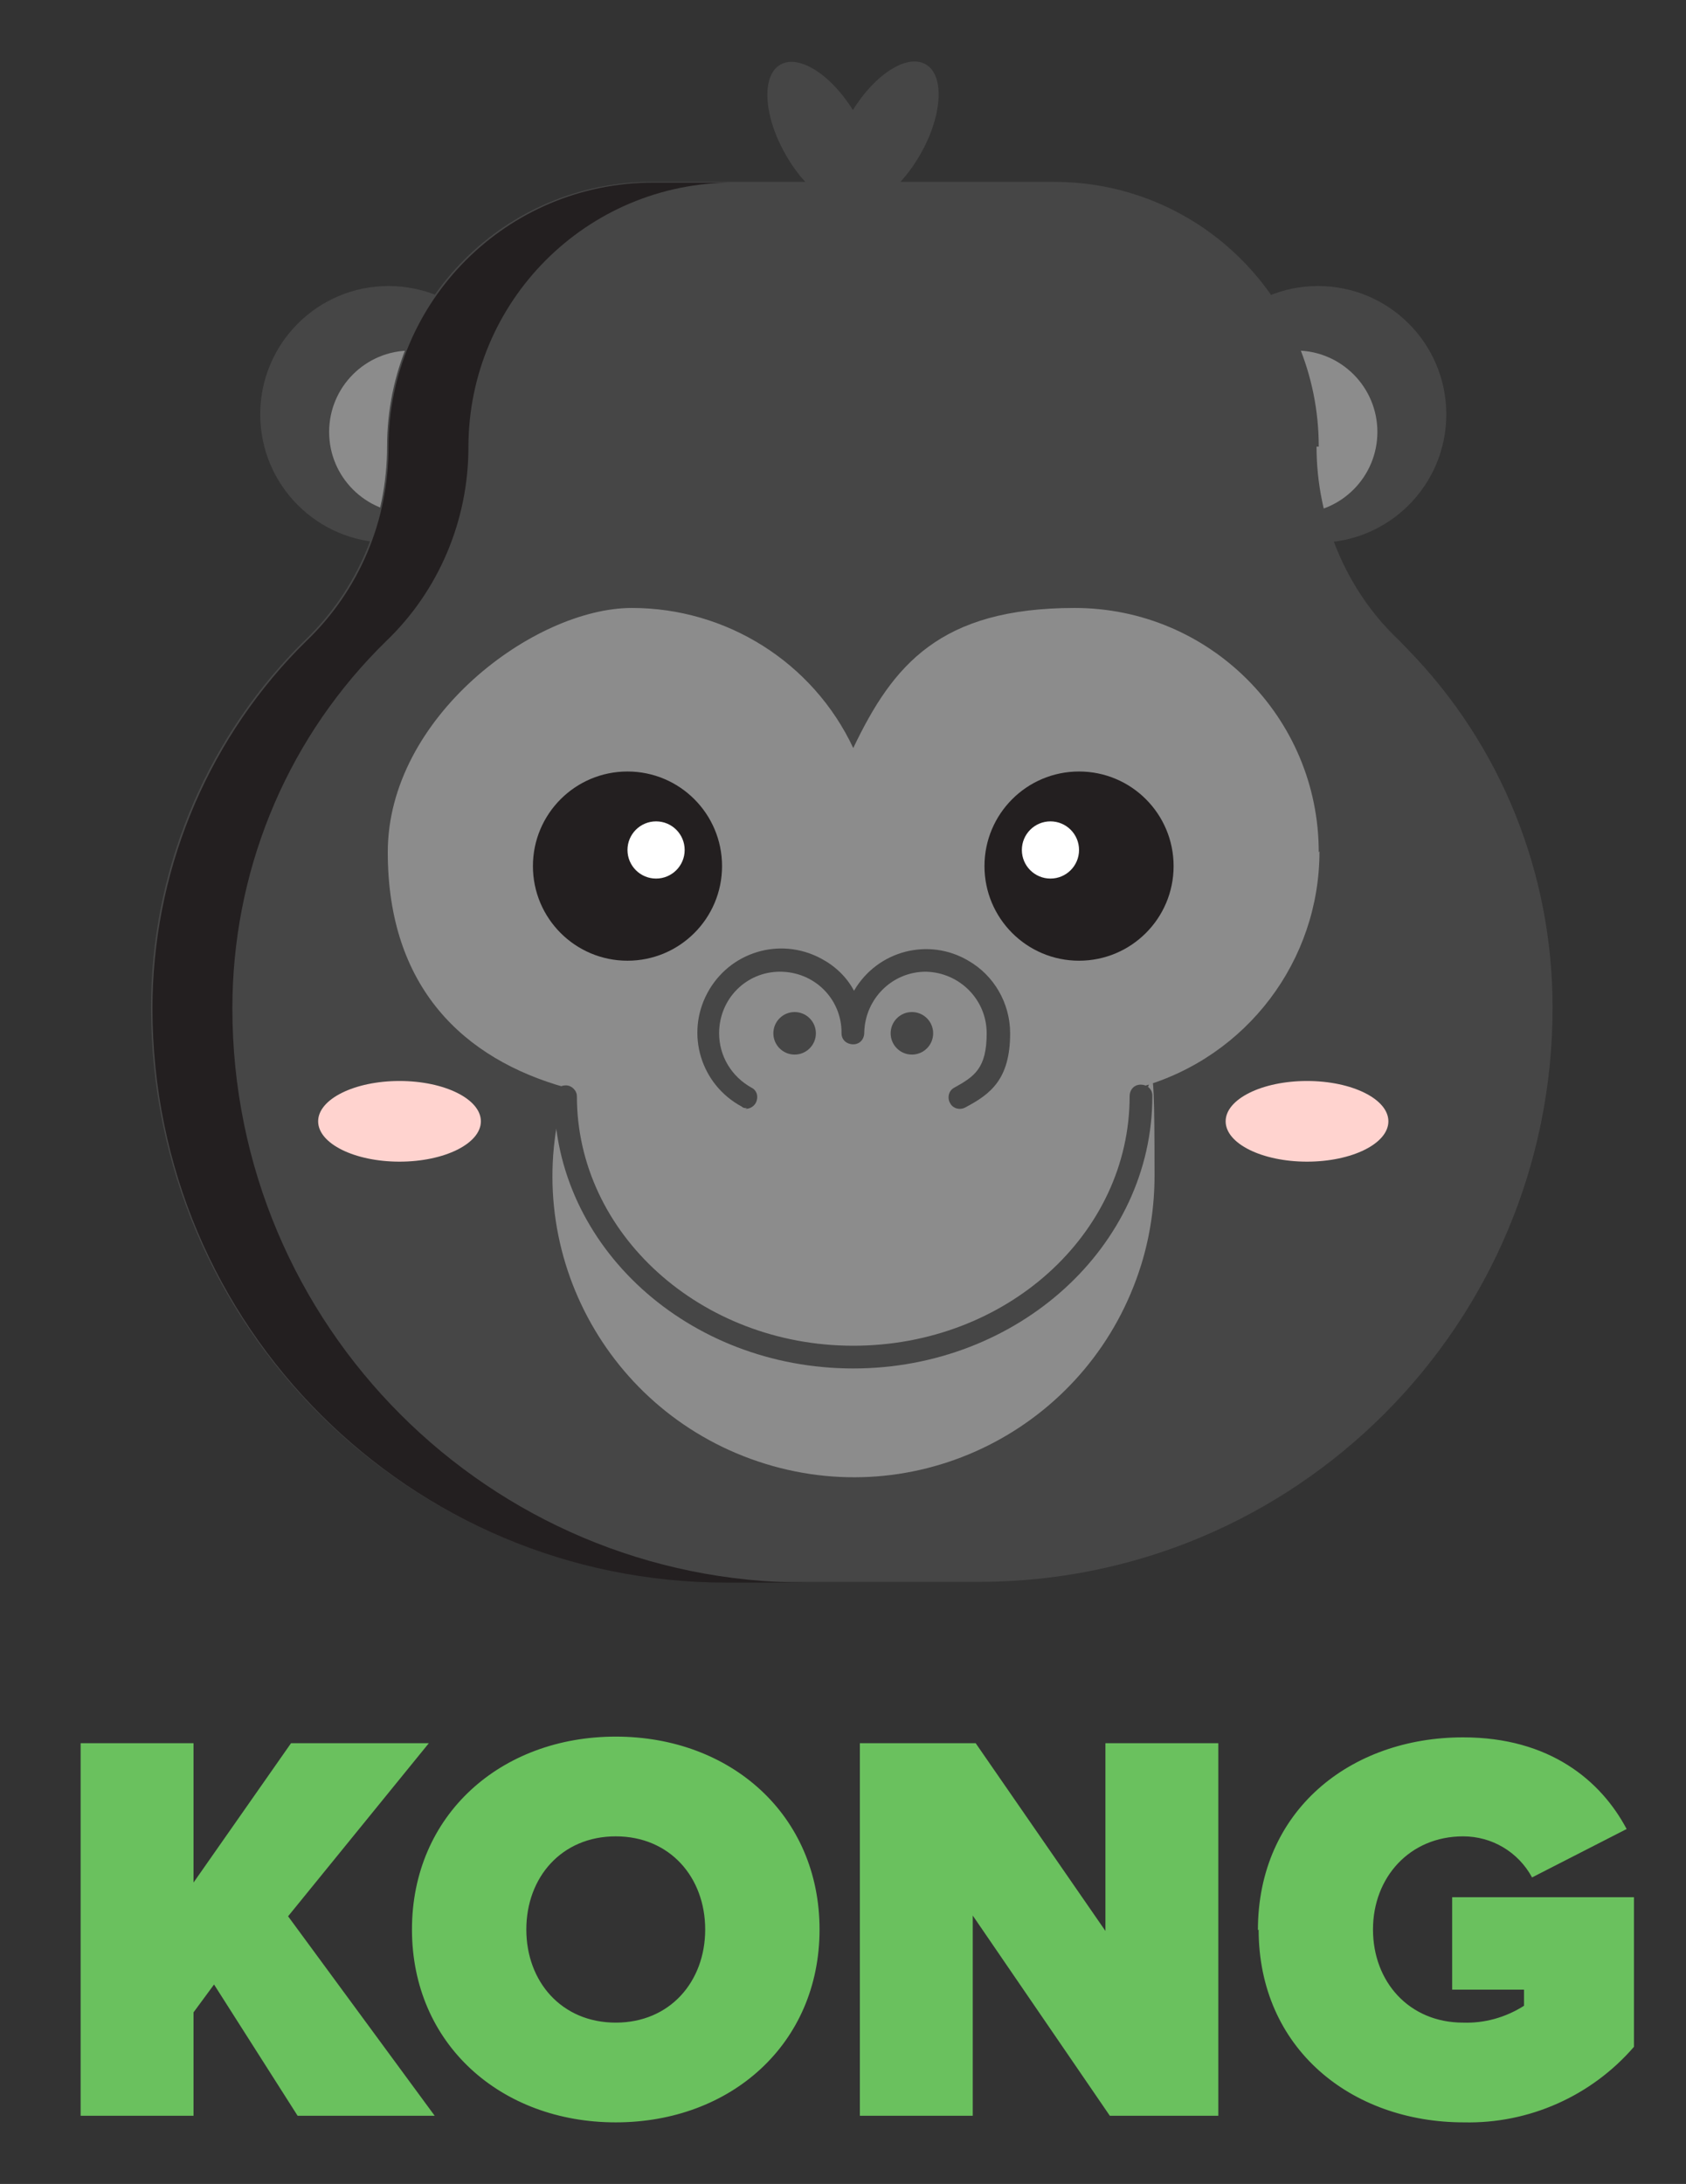 <?xml version="1.0" encoding="UTF-8"?>
<svg id="Layer_1" data-name="Layer 1" xmlns="http://www.w3.org/2000/svg" version="1.1" viewBox="0 0 230 297.8">
  <rect x="0" y="0" width="230" height="297.8" fill="#333333" stroke="none"/>
  <defs>
    <style>
      .cls-1 {
        fill: #464646;
      }

      .cls-1, .cls-2, .cls-3, .cls-4, .cls-5, .cls-6 {
        stroke-width: 0px;
      }

      .cls-2 {
        fill: #6ac15e;
      }

      .cls-3 {
        fill: #8c8c8c;
      }

      .cls-4 {
        fill: #ffd3cf;
      }

      .cls-5 {
        fill: #fff;
      }

      .cls-6 {
        fill: #231f20;
      }
    </style>
  </defs>
  <g id="Group_108" data-name="Group 108">
    <g id="Group_19" data-name="Group 19">
      <g id="kong-logo">
        <g id="Group_11" data-name="Group 11">
          <g id="Group_9" data-name="Group 9">
            <circle id="Ellipse_5" data-name="Ellipse 5" class="cls-1" cx="179.8" cy="56.5" r="17.5"/>
            <circle id="Ellipse_6" data-name="Ellipse 6" class="cls-3" cx="176.8" cy="58.9" r="11.1"/>
          </g>
          <g id="Group_10" data-name="Group 10">
            <circle id="Ellipse_7" data-name="Ellipse 7" class="cls-1" cx="53" cy="56.5" r="17.5"/>
            <circle id="Ellipse_8" data-name="Ellipse 8" class="cls-3" cx="56" cy="58.9" r="11.1"/>
          </g>
        </g>
        <path id="Path_23" data-name="Path 23" class="cls-1" d="M179.9,60.9h0c0-19.9-16.1-36.1-36.1-36.1h-54.9c-19.9,0-36.1,16.1-36.1,36.1h0c0,10-4,19.5-11.2,26.4l-1.2,1.2c-12.7,13.1-19.8,30.7-19.8,48.9h0c0,43.3,35.1,78.3,78.3,78.3h34.6c43.3,0,78.3-35.1,78.3-78.3h0c0-18.3-7-35.8-19.8-48.9-12.7-13.1-.8-.8-1.2-1.2-7.2-6.9-11.2-16.5-11.2-26.4h0Z"/>
        <path id="Path_24" data-name="Path 24" class="cls-6" d="M31.7,137.5h0c0-18.3,7-35.8,19.8-48.9.4-.4.8-.8,1.2-1.2,7.2-6.9,11.2-16.5,11.2-26.4h0c0-19.9,16.1-36.1,36.1-36.1h0-10.9c-19.9,0-36.1,16.1-36.1,36.1h0c0,10-4,19.5-11.2,26.4l-1.2,1.2c-12.7,13.1-19.8,30.7-19.8,48.9h0c0,43.3,35.1,78.3,78.3,78.3h10.9c-43.3,0-78.3-35.1-78.3-78.3Z"/>
        <path id="Path_25" data-name="Path 25" class="cls-3" d="M179.9,116.2c0-18.4-14.9-33.3-33.3-33.3h0c-18.4,0-24.8,7.8-30.2,19.1-5.5-11.7-17.3-19.1-30.2-19.1-13.3,0-33.3,14.9-33.3,33.3s10.3,28.2,24.3,32.1c-6.7,21.7,5.5,44.6,27.2,51.3,21.7,6.7,44.6-5.5,51.3-27.2,1.2-3.9,1.8-8,1.8-12.1,0-22.7-.6-8.3-1.8-12.1,14.4-4.1,24.3-17.2,24.3-32.1Z"/>
        <path id="Path_26" data-name="Path 26" class="cls-1" d="M116.4,186.6c-22.5,0-40.8-16.6-40.8-37.1,0-.9.7-1.5,1.6-1.5.8,0,1.5.7,1.5,1.5,0,18.7,16.9,34,37.7,34s37.7-15.2,37.7-34c0-.9.6-1.6,1.5-1.6.9,0,1.6.6,1.6,1.5,0,0,0,0,0,.1,0,20.4-18.3,37.1-40.8,37.1Z"/>
        <g id="Group_12" data-name="Group 12">
          <circle id="Ellipse_9" data-name="Ellipse 9" class="cls-6" cx="85.6" cy="118.1" r="12.9"/>
          <circle id="Ellipse_10" data-name="Ellipse 10" class="cls-6" cx="147.2" cy="118.1" r="12.9"/>
          <circle id="Ellipse_11" data-name="Ellipse 11" class="cls-5" cx="89.5" cy="115.9" r="3.9"/>
          <circle id="Ellipse_12" data-name="Ellipse 12" class="cls-5" cx="143.3" cy="115.9" r="3.9"/>
        </g>
        <path id="Path_27" data-name="Path 27" class="cls-1" d="M101.9,151.1c-.3,0-.5,0-.7-.2-5.6-3-7.7-9.9-4.7-15.5,3-5.6,9.9-7.7,15.5-4.7,1.9,1,3.5,2.5,4.5,4.4,3.2-5.5,10.2-7.3,15.6-4.1,3.5,2,5.7,5.8,5.7,9.9,0,6.3-2.7,8.3-6.1,10.1-.7.4-1.7.2-2.1-.6-.4-.7-.2-1.7.6-2.1,0,0,0,0,0,0,2.7-1.5,4.4-2.6,4.4-7.4,0-4.6-3.7-8.3-8.3-8.4-4.6,0-8.3,3.7-8.4,8.3h0c0,.9-.6,1.6-1.5,1.6-.9,0-1.6-.6-1.6-1.5,0,0,0,0,0-.1,0-4.6-3.7-8.3-8.4-8.3-4.6,0-8.3,3.7-8.3,8.4,0,3.1,1.7,5.9,4.4,7.4.8.4,1,1.3.6,2.1-.3.5-.8.8-1.4.8h0Z"/>
        <g id="Group_13" data-name="Group 13">
          <circle id="Ellipse_13" data-name="Ellipse 13" class="cls-1" cx="108.4" cy="140.9" r="2.9"/>
          <circle id="Ellipse_14" data-name="Ellipse 14" class="cls-1" cx="124.4" cy="140.9" r="2.9"/>
        </g>
        <g id="Group_14" data-name="Group 14">
          <ellipse id="Ellipse_15" data-name="Ellipse 15" class="cls-1" cx="112" cy="18.4" rx="5.5" ry="11.1" transform="translate(5.8 58.5) rotate(-30)"/>
          <ellipse id="Ellipse_16" data-name="Ellipse 16" class="cls-1" cx="120.8" cy="18.4" rx="11.1" ry="5.5" transform="translate(44.4 113.8) rotate(-60)"/>
        </g>
        <g id="Group_15" data-name="Group 15">
          <ellipse id="Ellipse_17" data-name="Ellipse 17" class="cls-4" cx="54.5" cy="152.9" rx="11.1" ry="5.5"/>
          <ellipse id="Ellipse_18" data-name="Ellipse 18" class="cls-4" cx="178.3" cy="152.9" rx="11.1" ry="5.5"/>
        </g>
      </g>
      <path id="TITLE" class="cls-2" d="M59.3,288.5l-20-27.2,19.2-23.6h-18.8l-13.3,19v-19h-15.4v50.8h15.4v-14.1l2.8-3.8,11.4,17.9h18.7ZM56.2,263.1c0,15.6,12.1,26.3,27.8,26.3s27.8-10.7,27.8-26.3-12.1-26.3-27.8-26.3-27.8,10.7-27.8,26.3ZM96.2,263.1c0,7.1-4.8,12.7-12.2,12.7s-12.2-5.6-12.2-12.7,4.8-12.7,12.2-12.7,12.2,5.6,12.2,12.7ZM166.2,288.5v-50.8h-15.4v25.6l-17.7-25.6h-15.8v50.8h15.4v-27.3l18.7,27.3h14.8ZM171.7,263.1c0,16.2,12.6,26.3,28,26.3,8.9.2,17.4-3.6,23.2-10.3v-20.4h-24.8v12.6h9.8v2.2c-2.5,1.6-5.4,2.4-8.3,2.3-7.4,0-12.3-5.6-12.3-12.7s5-12.7,12.3-12.7c3.9,0,7.5,2.1,9.4,5.6l12.9-6.6c-3.5-6.6-10.5-12.5-22.3-12.5-15.4,0-28,10-28,26.3Z"/>
    </g>
  </g>
</svg>